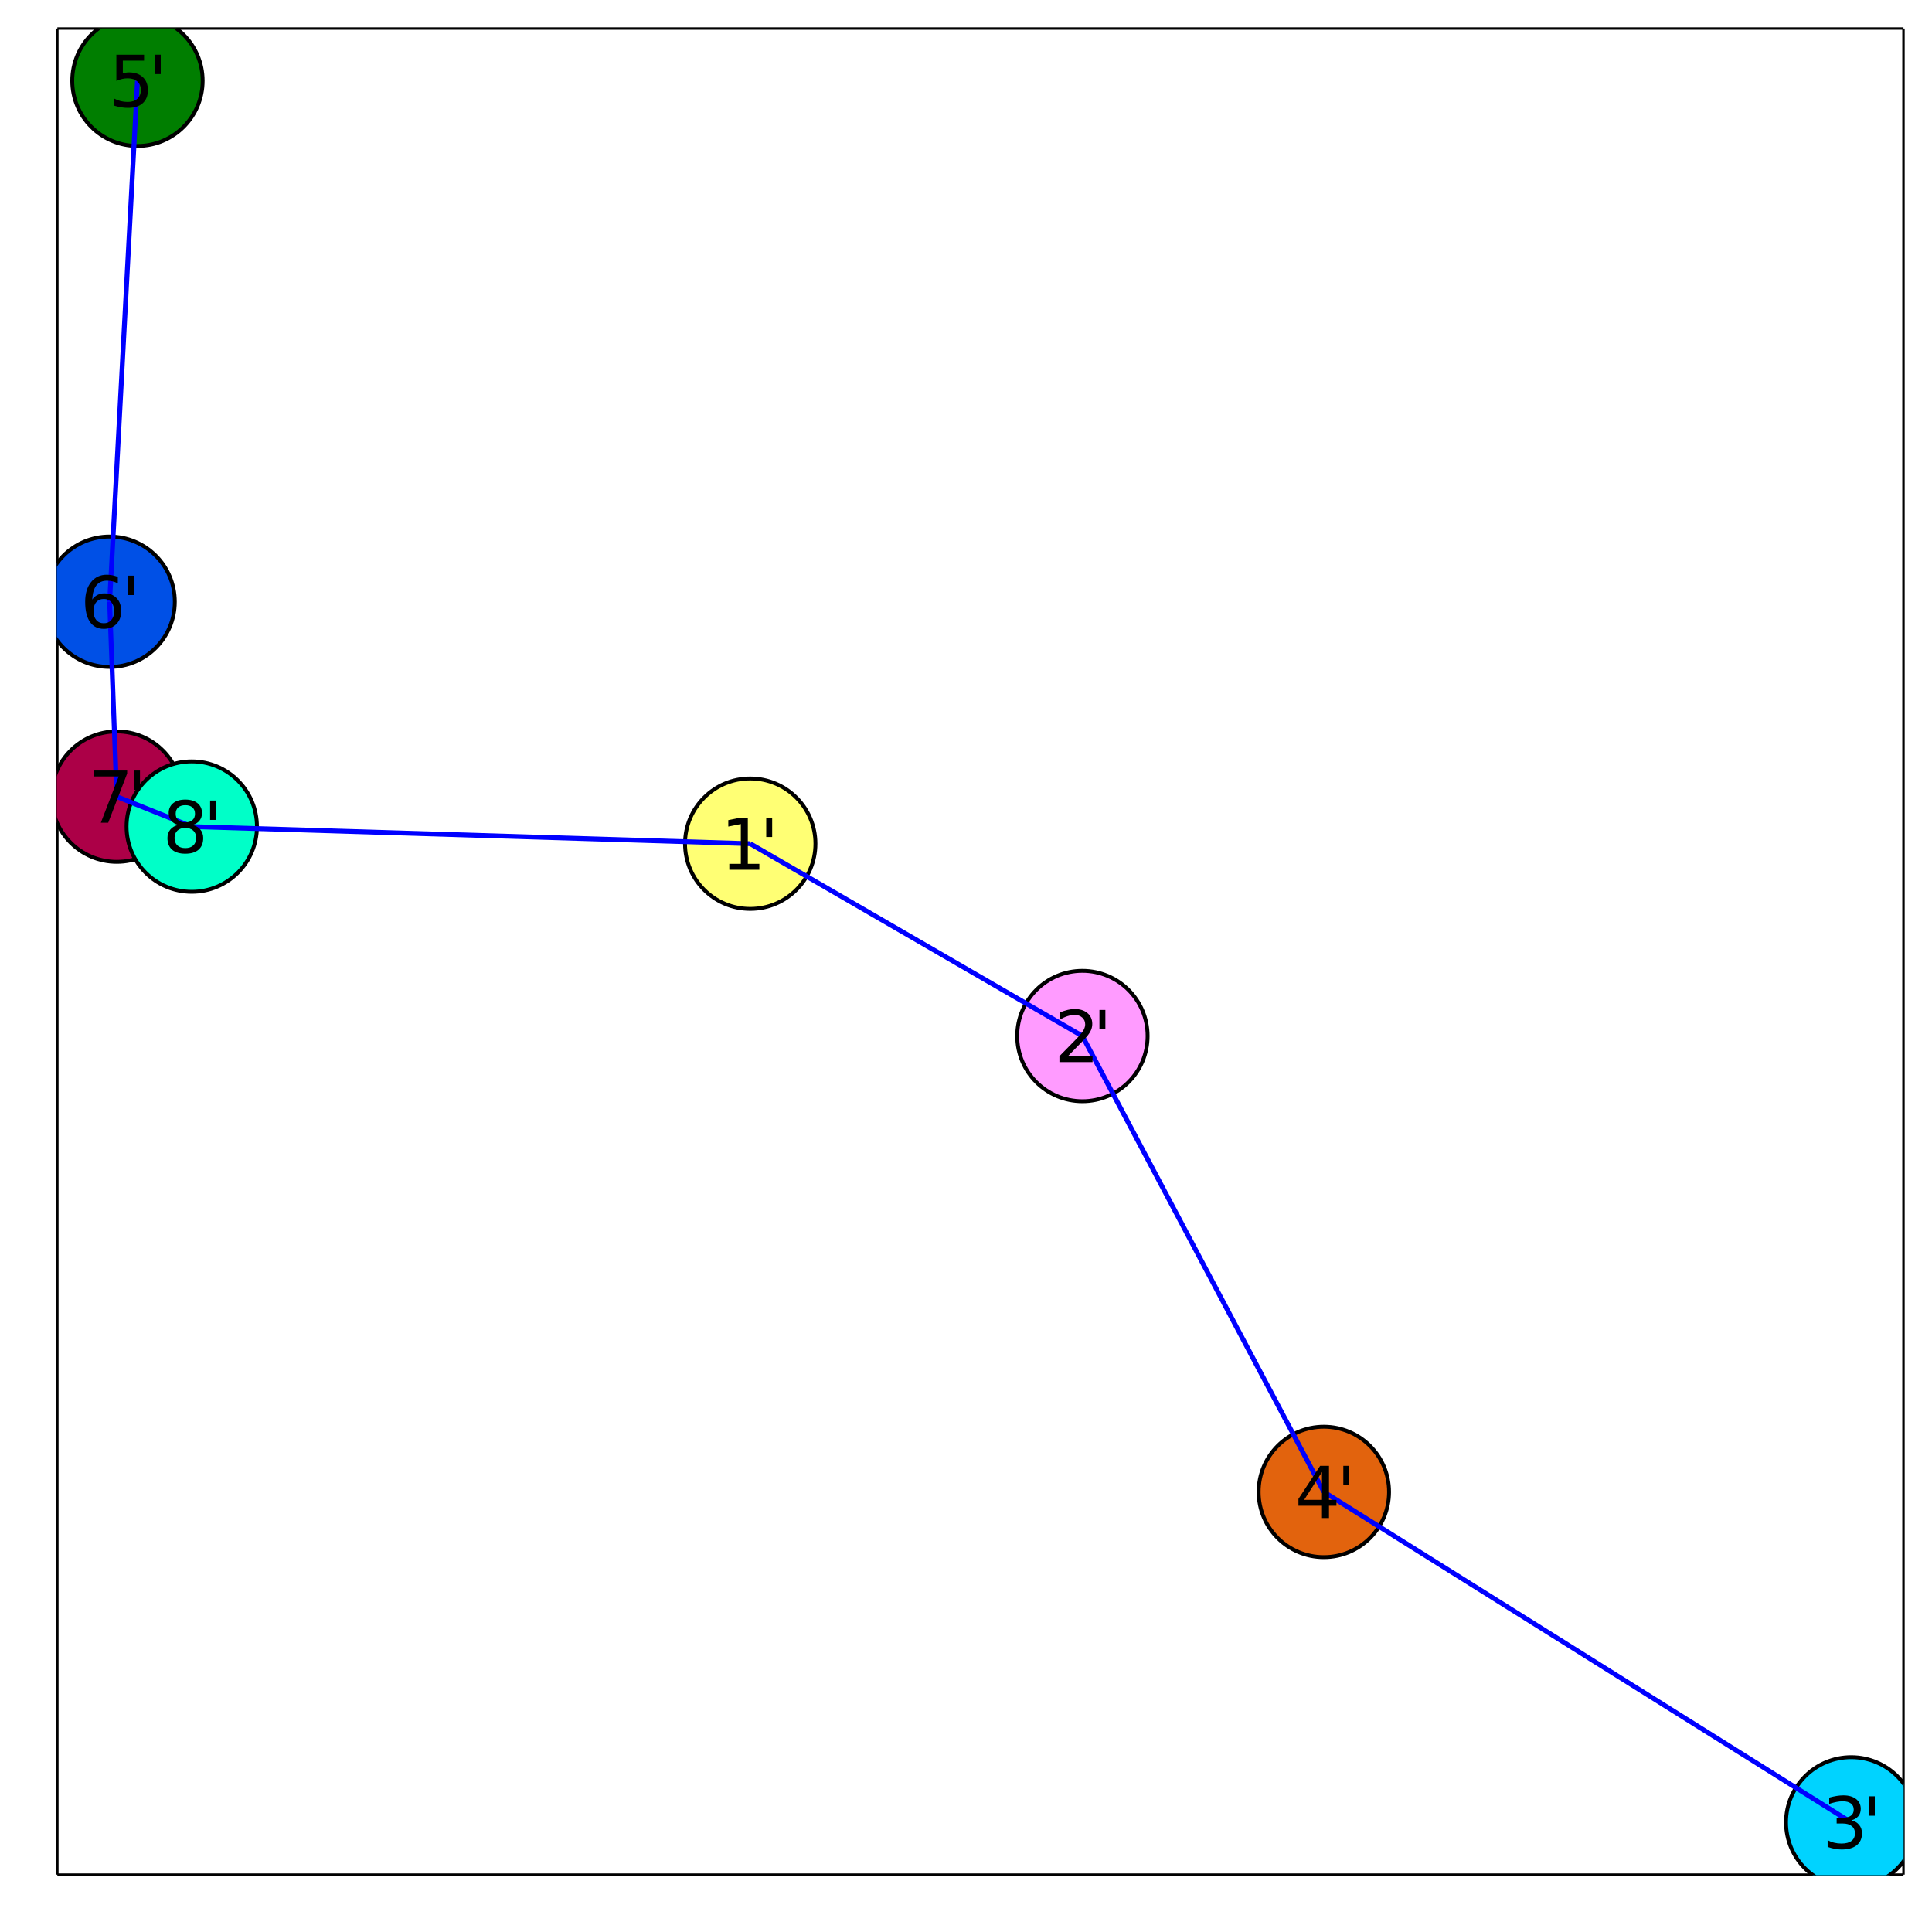 <?xml version="1.0" encoding="utf-8"?>
<svg xmlns="http://www.w3.org/2000/svg" xmlns:xlink="http://www.w3.org/1999/xlink" width="800" height="800" viewBox="0 0 3200 3200">
<rect x="0" y="0" width="3200" height="3200" fill="#333333" stroke="none"/>
<defs>
  <clipPath id="clip050">
    <rect x="0" y="0" width="3200" height="3200"/>
  </clipPath>
</defs>
<path clip-path="url(#clip050)" d="
M0 3200 L3200 3200 L3200 0 L0 0  Z
  " fill="#ffffff" fill-rule="evenodd" fill-opacity="1"/>
<defs>
  <clipPath id="clip051">
    <rect x="640" y="320" width="2241" height="2241"/>
  </clipPath>
</defs>
<path clip-path="url(#clip050)" d="
M94.992 3105.01 L3152.76 3105.01 L3152.76 47.244 L94.992 47.244  Z
  " fill="#ffffff" fill-rule="evenodd" fill-opacity="1"/>
<defs>
  <clipPath id="clip052">
    <rect x="94" y="47" width="3059" height="3059"/>
  </clipPath>
</defs>
<polyline clip-path="url(#clip050)" style="stroke:#000000; stroke-width:4; stroke-opacity:1; fill:none" points="
  94.992,3105.01 3152.76,3105.01 
  "/>
<polyline clip-path="url(#clip050)" style="stroke:#000000; stroke-width:4; stroke-opacity:1; fill:none" points="
  94.992,3105.01 94.992,47.244 
  "/>
<polyline clip-path="url(#clip050)" style="stroke:#000000; stroke-width:4; stroke-opacity:1; fill:none" points="
  94.992,47.244 3152.76,47.244 
  "/>
<polyline clip-path="url(#clip050)" style="stroke:#000000; stroke-width:4; stroke-opacity:1; fill:none" points="
  3152.76,3105.01 3152.76,47.244 
  "/>
<circle clip-path="url(#clip052)" cx="1242.62" cy="1397.43" r="108" fill="#ffff74" fill-rule="evenodd" fill-opacity="1" stroke="#000000" stroke-opacity="1" stroke-width="6.4"/>
<circle clip-path="url(#clip052)" cx="1792.79" cy="1715.98" r="108" fill="#ff9bff" fill-rule="evenodd" fill-opacity="1" stroke="#000000" stroke-opacity="1" stroke-width="6.4"/>
<circle clip-path="url(#clip052)" cx="3066.22" cy="3018.47" r="108" fill="#00d3ff" fill-rule="evenodd" fill-opacity="1" stroke="#000000" stroke-opacity="1" stroke-width="6.4"/>
<circle clip-path="url(#clip052)" cx="2192.71" cy="2471.11" r="108" fill="#e2630d" fill-rule="evenodd" fill-opacity="1" stroke="#000000" stroke-opacity="1" stroke-width="6.4"/>
<circle clip-path="url(#clip052)" cx="227.66" cy="133.785" r="108" fill="#007e00" fill-rule="evenodd" fill-opacity="1" stroke="#000000" stroke-opacity="1" stroke-width="6.4"/>
<circle clip-path="url(#clip052)" cx="181.533" cy="996.668" r="108" fill="#0050e6" fill-rule="evenodd" fill-opacity="1" stroke="#000000" stroke-opacity="1" stroke-width="6.4"/>
<circle clip-path="url(#clip052)" cx="193.435" cy="1319.47" r="108" fill="#ac0047" fill-rule="evenodd" fill-opacity="1" stroke="#000000" stroke-opacity="1" stroke-width="6.4"/>
<circle clip-path="url(#clip052)" cx="317.587" cy="1369.12" r="108" fill="#00ffc8" fill-rule="evenodd" fill-opacity="1" stroke="#000000" stroke-opacity="1" stroke-width="6.4"/>
<polyline clip-path="url(#clip052)" style="stroke:#0000ff; stroke-width:8; stroke-opacity:1; fill:none" points="
  1242.62,1397.43 1792.79,1715.98 
  "/>
<polyline clip-path="url(#clip052)" style="stroke:#0000ff; stroke-width:8; stroke-opacity:1; fill:none" points="
  1242.62,1397.43 317.587,1369.12 
  "/>
<polyline clip-path="url(#clip052)" style="stroke:#0000ff; stroke-width:8; stroke-opacity:1; fill:none" points="
  1792.79,1715.98 2192.71,2471.11 
  "/>
<polyline clip-path="url(#clip052)" style="stroke:#0000ff; stroke-width:8; stroke-opacity:1; fill:none" points="
  3066.22,3018.47 2192.71,2471.11 
  "/>
<polyline clip-path="url(#clip052)" style="stroke:#0000ff; stroke-width:8; stroke-opacity:1; fill:none" points="
  227.66,133.785 181.533,996.668 
  "/>
<polyline clip-path="url(#clip052)" style="stroke:#0000ff; stroke-width:8; stroke-opacity:1; fill:none" points="
  181.533,996.668 193.435,1319.47 
  "/>
<polyline clip-path="url(#clip052)" style="stroke:#0000ff; stroke-width:8; stroke-opacity:1; fill:none" points="
  193.435,1319.47 317.587,1369.12 
  "/>
<path clip-path="url(#clip050)" d="M 0 0 M1207.96 1430.8 L1227.05 1430.8 L1227.05 1364.88 L1206.28 1369.05 L1206.28 1358.4 L1226.94 1354.23 L1238.63 1354.23 L1238.63 1430.8 L1257.72 1430.8 L1257.72 1440.63 L1207.96 1440.63 L1207.96 1430.8 Z" fill="#000000" fill-rule="evenodd" fill-opacity="1" /><path clip-path="url(#clip050)" d="M 0 0 M1278.96 1354.23 L1278.96 1386.35 L1269.12 1386.35 L1269.12 1354.23 L1278.96 1354.23 Z" fill="#000000" fill-rule="evenodd" fill-opacity="1" /><path clip-path="url(#clip050)" d="M 0 0 M1768.8 1749.34 L1809.6 1749.34 L1809.6 1759.18 L1754.74 1759.18 L1754.74 1749.34 Q1761.39 1742.45 1772.85 1730.88 Q1784.37 1719.25 1787.32 1715.89 Q1792.93 1709.58 1795.13 1705.24 Q1797.39 1700.84 1797.39 1696.62 Q1797.39 1689.73 1792.53 1685.39 Q1787.72 1681.05 1779.97 1681.05 Q1774.47 1681.05 1768.34 1682.96 Q1762.26 1684.87 1755.32 1688.75 L1755.32 1676.94 Q1762.38 1674.11 1768.51 1672.66 Q1774.64 1671.21 1779.74 1671.21 Q1793.16 1671.21 1801.15 1677.93 Q1809.14 1684.64 1809.14 1695.87 Q1809.14 1701.19 1807.11 1705.99 Q1805.14 1710.74 1799.88 1717.22 Q1798.43 1718.9 1790.67 1726.94 Q1782.92 1734.93 1768.8 1749.34 Z" fill="#000000" fill-rule="evenodd" fill-opacity="1" /><path clip-path="url(#clip050)" d="M 0 0 M1830.84 1672.78 L1830.84 1704.89 L1821 1704.89 L1821 1672.78 L1830.84 1672.78 Z" fill="#000000" fill-rule="evenodd" fill-opacity="1" /><path clip-path="url(#clip050)" d="M 0 0 M3066.22 3015.08 Q3074.61 3016.88 3079.29 3022.55 Q3084.04 3028.22 3084.04 3036.55 Q3084.04 3049.34 3075.24 3056.34 Q3066.45 3063.35 3050.24 3063.35 Q3044.8 3063.35 3039.02 3062.25 Q3033.29 3061.2 3027.15 3059.06 L3027.15 3047.78 Q3032.01 3050.61 3037.8 3052.06 Q3043.59 3053.51 3049.9 3053.51 Q3060.89 3053.51 3066.62 3049.17 Q3072.41 3044.83 3072.41 3036.55 Q3072.41 3028.91 3067.03 3024.63 Q3061.7 3020.29 3052.15 3020.29 L3042.08 3020.29 L3042.08 3010.68 L3052.62 3010.68 Q3061.24 3010.68 3065.81 3007.27 Q3070.38 3003.8 3070.38 2997.32 Q3070.38 2990.66 3065.64 2987.13 Q3060.95 2983.54 3052.15 2983.54 Q3047.35 2983.54 3041.85 2984.58 Q3036.35 2985.63 3029.76 2987.83 L3029.76 2977.41 Q3036.41 2975.56 3042.2 2974.63 Q3048.04 2973.7 3053.19 2973.7 Q3066.5 2973.7 3074.26 2979.78 Q3082.01 2985.8 3082.01 2996.1 Q3082.01 3003.28 3077.91 3008.25 Q3073.8 3013.17 3066.22 3015.08 Z" fill="#000000" fill-rule="evenodd" fill-opacity="1" /><path clip-path="url(#clip050)" d="M 0 0 M3105.28 2975.27 L3105.28 3007.39 L3095.44 3007.39 L3095.44 2975.27 L3105.28 2975.27 Z" fill="#000000" fill-rule="evenodd" fill-opacity="1" /><path clip-path="url(#clip050)" d="M 0 0 M2189.61 2438.1 L2160.1 2484.22 L2189.61 2484.22 L2189.61 2438.1 M2186.54 2427.91 L2201.24 2427.91 L2201.24 2484.22 L2213.57 2484.22 L2213.57 2493.94 L2201.24 2493.94 L2201.24 2514.31 L2189.61 2514.31 L2189.61 2493.94 L2150.61 2493.94 L2150.61 2482.66 L2186.54 2427.91 Z" fill="#000000" fill-rule="evenodd" fill-opacity="1" /><path clip-path="url(#clip050)" d="M 0 0 M2234.81 2427.91 L2234.81 2460.03 L2224.97 2460.03 L2224.97 2427.91 L2234.81 2427.91 Z" fill="#000000" fill-rule="evenodd" fill-opacity="1" /><path clip-path="url(#clip050)" d="M 0 0 M192.735 90.585 L238.626 90.585 L238.626 100.422 L203.441 100.422 L203.441 121.603 Q205.988 120.735 208.534 120.33 Q211.08 119.867 213.627 119.867 Q228.094 119.867 236.543 127.795 Q244.992 135.723 244.992 149.265 Q244.992 163.212 236.312 170.966 Q227.631 178.663 211.833 178.663 Q206.393 178.663 200.721 177.737 Q195.108 176.811 189.09 174.959 L189.09 163.212 Q194.298 166.047 199.853 167.436 Q205.409 168.825 211.601 168.825 Q221.613 168.825 227.457 163.559 Q233.302 158.293 233.302 149.265 Q233.302 140.237 227.457 134.971 Q221.613 129.705 211.601 129.705 Q206.914 129.705 202.226 130.746 Q197.597 131.788 192.735 133.987 L192.735 90.585 Z" fill="#000000" fill-rule="evenodd" fill-opacity="1" /><path clip-path="url(#clip050)" d="M 0 0 M266.23 90.585 L266.23 122.702 L256.392 122.702 L256.392 90.585 L266.23 90.585 Z" fill="#000000" fill-rule="evenodd" fill-opacity="1" /><path clip-path="url(#clip050)" d="M 0 0 M171.926 992.009 Q164.056 992.009 159.426 997.391 Q154.855 1002.77 154.855 1012.15 Q154.855 1021.46 159.426 1026.9 Q164.056 1032.29 171.926 1032.29 Q179.797 1032.29 184.368 1026.9 Q188.998 1021.46 188.998 1012.15 Q188.998 1002.77 184.368 997.391 Q179.797 992.009 171.926 992.009 M195.132 955.377 L195.132 966.025 Q190.734 963.942 186.22 962.842 Q181.764 961.743 177.366 961.743 Q165.792 961.743 159.658 969.555 Q153.581 977.368 152.713 993.166 Q156.128 988.132 161.278 985.47 Q166.429 982.75 172.621 982.75 Q185.641 982.75 193.164 990.678 Q200.745 998.548 200.745 1012.15 Q200.745 1025.46 192.875 1033.5 Q185.005 1041.55 171.926 1041.55 Q156.938 1041.55 149.01 1030.09 Q141.081 1018.57 141.081 996.754 Q141.081 976.268 150.804 964.116 Q160.526 951.905 176.903 951.905 Q181.301 951.905 185.757 952.773 Q190.271 953.641 195.132 955.377 Z" fill="#000000" fill-rule="evenodd" fill-opacity="1" /><path clip-path="url(#clip050)" d="M 0 0 M221.984 953.468 L221.984 985.585 L212.146 985.585 L212.146 953.468 L221.984 953.468 Z" fill="#000000" fill-rule="evenodd" fill-opacity="1" /><path clip-path="url(#clip050)" d="M 0 0 M155.038 1276.27 L210.594 1276.27 L210.594 1281.24 L179.228 1362.67 L167.017 1362.67 L196.531 1286.1 L155.038 1286.1 L155.038 1276.27 Z" fill="#000000" fill-rule="evenodd" fill-opacity="1" /><path clip-path="url(#clip050)" d="M 0 0 M231.832 1276.27 L231.832 1308.38 L221.994 1308.38 L221.994 1276.27 L231.832 1276.27 Z" fill="#000000" fill-rule="evenodd" fill-opacity="1" /><path clip-path="url(#clip050)" d="M 0 0 M306.968 1371.29 Q298.634 1371.29 293.831 1375.75 Q289.086 1380.21 289.086 1388.02 Q289.086 1395.83 293.831 1400.29 Q298.634 1404.74 306.968 1404.74 Q315.301 1404.74 320.104 1400.29 Q324.907 1395.77 324.907 1388.02 Q324.907 1380.21 320.104 1375.75 Q315.359 1371.29 306.968 1371.29 M295.278 1366.32 Q287.755 1364.47 283.53 1359.31 Q279.364 1354.16 279.364 1346.76 Q279.364 1336.4 286.713 1330.38 Q294.12 1324.36 306.968 1324.36 Q319.873 1324.36 327.222 1330.38 Q334.572 1336.4 334.572 1346.76 Q334.572 1354.16 330.347 1359.31 Q326.18 1364.47 318.715 1366.32 Q327.164 1368.28 331.852 1374.01 Q336.597 1379.74 336.597 1388.02 Q336.597 1400.58 328.9 1407.29 Q321.262 1414 306.968 1414 Q292.674 1414 284.977 1407.29 Q277.338 1400.58 277.338 1388.02 Q277.338 1379.74 282.084 1374.01 Q286.829 1368.28 295.278 1366.32 M290.995 1347.86 Q290.995 1354.57 295.162 1358.33 Q299.387 1362.09 306.968 1362.09 Q314.491 1362.09 318.715 1358.33 Q322.998 1354.57 322.998 1347.86 Q322.998 1341.14 318.715 1337.38 Q314.491 1333.62 306.968 1333.62 Q299.387 1333.62 295.162 1337.38 Q290.995 1341.14 290.995 1347.86 Z" fill="#000000" fill-rule="evenodd" fill-opacity="1" /><path clip-path="url(#clip050)" d="M 0 0 M357.835 1325.92 L357.835 1358.04 L347.998 1358.04 L347.998 1325.92 L357.835 1325.92 Z" fill="#000000" fill-rule="evenodd" fill-opacity="1" /></svg>
